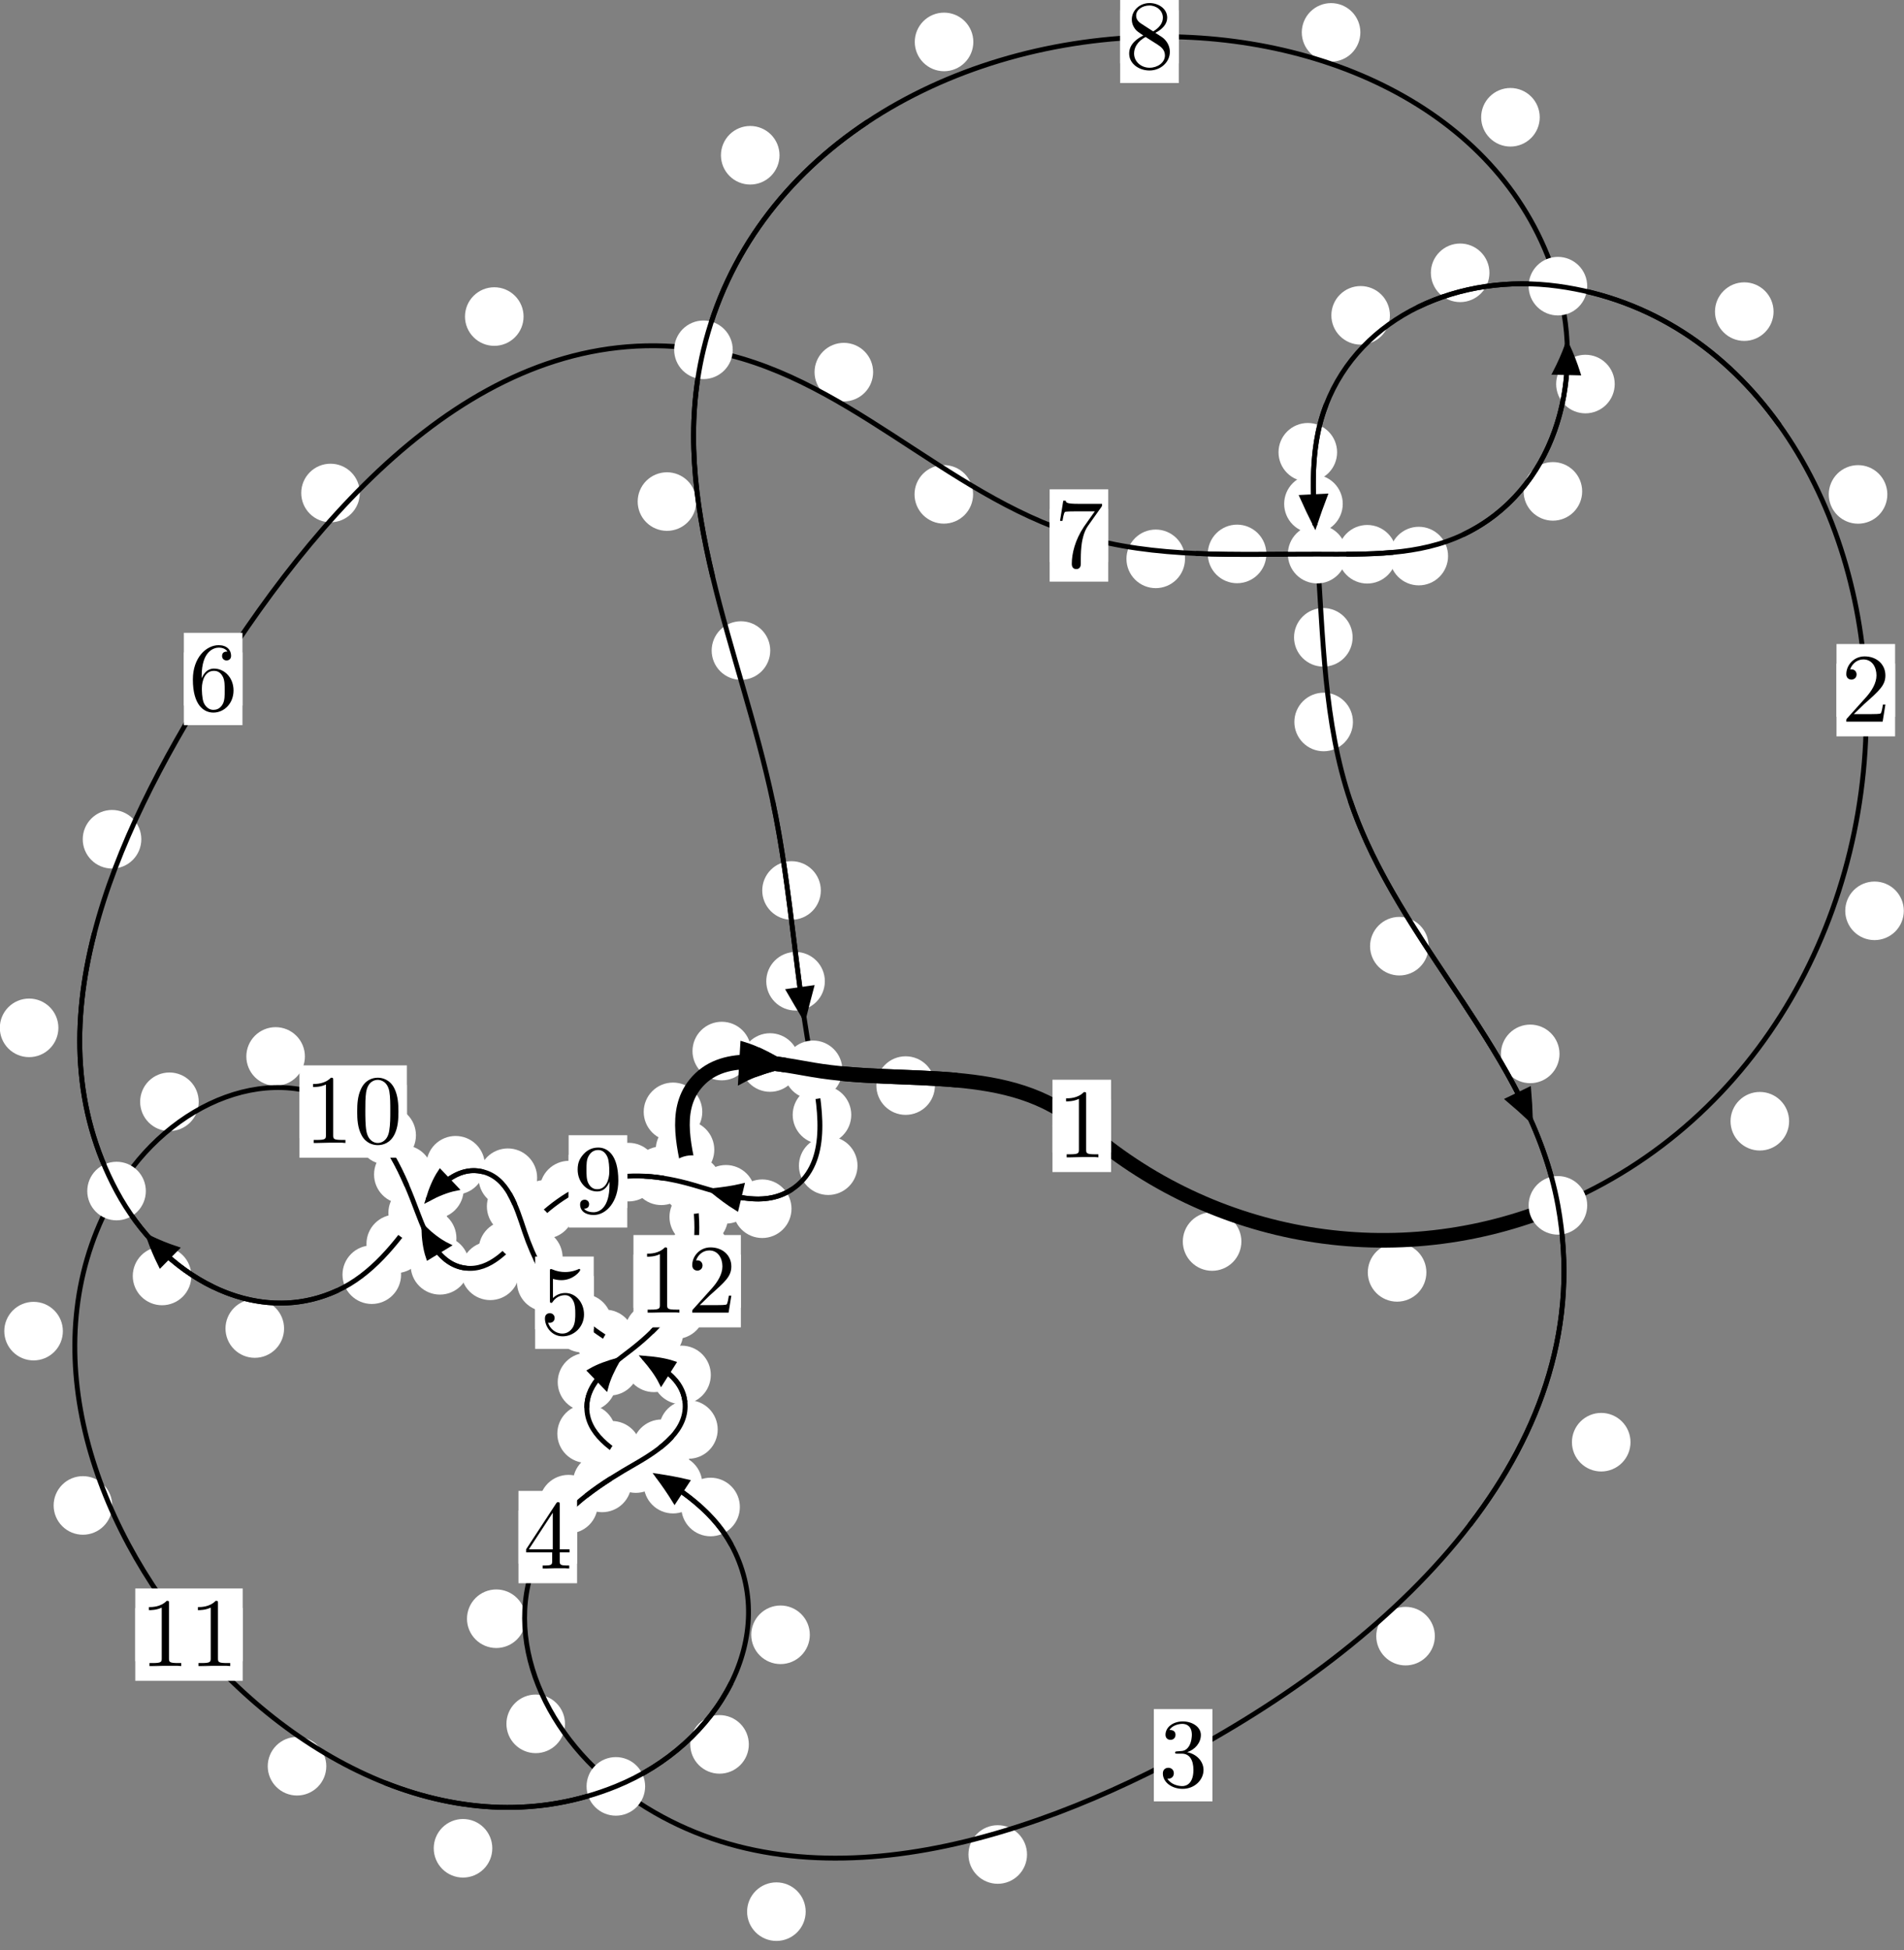 <?xml version="1.0"?>
<!-- Created by MetaPost 1.999 on 2021.07.06:0009 -->
<svg version="1.1" xmlns="http://www.w3.org/2000/svg" xmlns:xlink="http://www.w3.org/1999/xlink" width="194.321" height="199.009" viewBox="0 0 194.321 199.009">
<rect x="0" y="0" width="194.321" height="199.009" fill="#808080" stroke="none"/>
<!-- Original BoundingBox: -159.018326 -75.060059 35.302185 123.948517 -->
  <defs>
    <g transform="scale(0.01,0.01)" id="GLYPHcmr10_48">
      <path style="fill-rule: evenodd;" d="M460 -320C460 -400,455 -480,420 -554C374 -650,292 -666,250 -666C190 -666,117 -640,76 -547C44 -478,39 -400,39 -320C39 -245,43 -155,84 -79C127 2,200 22,249 22C303 22,379 1,423 -94C455 -163,460 -241,460 -320M249 -0C210 -0,151 -25,133 -121C122 -181,122 -273,122 -332C122 -396,122 -462,130 -516C149 -635,224 -644,249 -644C282 -644,348 -626,367 -527C377 -471,377 -395,377 -332C377 -257,377 -189,366 -125C351 -30,294 -0,249 -0"></path>
    </g>
    <g transform="scale(0.01,0.01)" id="GLYPHcmr10_49">
      <path style="fill-rule: evenodd;" d="M294 -640C294 -664,294 -666,271 -666C209 -602,121 -602,89 -602L89 -571C109 -571,168 -571,220 -597L220 -79C220 -43,217 -31,127 -31L95 -31L95 -0L257 -0L130 -3L217 -3L257 -3L297 -3L384 -3L419 -0L419 -31L387 -31C297 -31,294 -42,294 -79"></path>
    </g>
    <g transform="scale(0.01,0.01)" id="GLYPHcmr10_50">
      <path style="fill-rule: evenodd;" d="M127 -77L233 -180C389 -318,449 -372,449 -472C449 -586,359 -666,237 -666C124 -666,50 -574,50 -485C50 -429,100 -429,103 -429C120 -429,155 -441,155 -482C155 -508,137 -534,102 -534C94 -534,92 -534,89 -533C112 -598,166 -635,224 -635C315 -635,358 -554,358 -472C358 -392,308 -313,253 -251L61 -37C50 -26,50 -24,50 -0L421 -0L449 -174L424 -174C419 -144,412 -100,402 -85C395 -77,329 -77,307 -77"></path>
    </g>
    <g transform="scale(0.01,0.01)" id="GLYPHcmr10_51">
      <path style="fill-rule: evenodd;" d="M290 -352C372 -379,430 -449,430 -528C430 -610,342 -666,246 -666C145 -666,69 -606,69 -530C69 -497,91 -478,120 -478C151 -478,171 -500,171 -529C171 -579,124 -579,109 -579C140 -628,206 -641,242 -641C283 -641,338 -619,338 -529C338 -517,336 -459,310 -415C280 -367,246 -364,221 -363C213 -362,189 -360,182 -360C174 -359,167 -358,167 -348C167 -337,174 -337,191 -337L235 -337C317 -337,354 -269,354 -171C354 -35,285 -6,241 -6C198 -6,123 -23,88 -82C123 -77,154 -99,154 -137C154 -173,127 -193,98 -193C74 -193,42 -179,42 -135C42 -44,135 22,244 22C366 22,457 -69,457 -171C457 -253,394 -331,290 -352"></path>
    </g>
    <g transform="scale(0.01,0.01)" id="GLYPHcmr10_52">
      <path style="fill-rule: evenodd;" d="M294 -165L294 -78C294 -42,292 -31,218 -31L197 -31L197 -0L332 -0L238 -3L290 -3L332 -3L374 -3L427 -3L468 -0L468 -31L447 -31C373 -31,371 -42,371 -78L371 -165L471 -165L471 -196L371 -196L371 -651C371 -671,371 -677,355 -677C346 -677,343 -677,335 -665L28 -196L28 -165M300 -196L56 -196L300 -569"></path>
    </g>
    <g transform="scale(0.01,0.01)" id="GLYPHcmr10_53">
      <path style="fill-rule: evenodd;" d="M449 -201C449 -320,367 -420,259 -420C211 -420,168 -404,132 -369L132 -564C152 -558,185 -551,217 -551C340 -551,410 -642,410 -655C410 -661,407 -666,400 -666C399 -666,397 -666,392 -663C372 -654,323 -634,256 -634C216 -634,170 -641,123 -662C115 -665,113 -665,111 -665C101 -665,101 -657,101 -641L101 -345C101 -327,101 -319,115 -319C122 -319,124 -322,128 -328C139 -344,176 -398,257 -398C309 -398,334 -352,342 -334C358 -297,360 -258,360 -208C360 -173,360 -113,336 -71C312 -32,275 -6,229 -6C156 -6,99 -59,82 -118C85 -117,88 -116,99 -116C132 -116,149 -141,149 -165C149 -189,132 -214,99 -214C85 -214,50 -207,50 -161C50 -75,119 22,231 22C347 22,449 -74,449 -201"></path>
    </g>
    <g transform="scale(0.01,0.01)" id="GLYPHcmr10_54">
      <path style="fill-rule: evenodd;" d="M132 -328L132 -352C132 -605,256 -641,307 -641C331 -641,373 -635,395 -601C380 -601,340 -601,340 -556C340 -525,364 -510,386 -510C402 -510,432 -519,432 -558C432 -618,388 -666,305 -666C177 -666,42 -537,42 -316C42 -49,158 22,251 22C362 22,457 -72,457 -204C457 -331,368 -427,257 -427C189 -427,152 -376,132 -328M251 -6C188 -6,158 -66,152 -81C134 -128,134 -208,134 -226C134 -304,166 -404,256 -404C272 -404,318 -404,349 -342C367 -305,367 -254,367 -205C367 -157,367 -107,350 -71C320 -11,274 -6,251 -6"></path>
    </g>
    <g transform="scale(0.01,0.01)" id="GLYPHcmr10_55">
      <path style="fill-rule: evenodd;" d="M476 -609C485 -621,485 -623,485 -644L242 -644C120 -644,118 -657,114 -676L89 -676L56 -470L81 -470C84 -486,93 -549,106 -561C113 -567,191 -567,204 -567L411 -567C400 -551,321 -442,299 -409C209 -274,176 -135,176 -33C176 -23,176 22,222 22C268 22,268 -23,268 -33L268 -84C268 -139,271 -194,279 -248C283 -271,297 -357,341 -419"></path>
    </g>
    <g transform="scale(0.01,0.01)" id="GLYPHcmr10_56">
      <path style="fill-rule: evenodd;" d="M163 -457C117 -487,113 -521,113 -538C113 -599,178 -641,249 -641C322 -641,386 -589,386 -517C386 -460,347 -412,287 -377M309 -362C381 -399,430 -451,430 -517C430 -609,341 -666,250 -666C150 -666,69 -592,69 -499C69 -481,71 -436,113 -389C124 -377,161 -352,186 -335C128 -306,42 -250,42 -151C42 -45,144 22,249 22C362 22,457 -61,457 -168C457 -204,446 -249,408 -291C389 -312,373 -322,309 -362M209 -320L332 -242C360 -223,407 -193,407 -132C407 -58,332 -6,250 -6C164 -6,92 -68,92 -151C92 -209,124 -273,209 -320"></path>
    </g>
    <g transform="scale(0.01,0.01)" id="GLYPHcmr10_57">
      <path style="fill-rule: evenodd;" d="M367 -318L367 -286C367 -52,263 -6,205 -6C188 -6,134 -8,107 -42C151 -42,159 -71,159 -88C159 -119,135 -134,113 -134C97 -134,67 -125,67 -86C67 -19,121 22,206 22C335 22,457 -114,457 -329C457 -598,342 -666,253 -666C198 -666,149 -648,106 -603C65 -558,42 -516,42 -441C42 -316,130 -218,242 -218C303 -218,344 -260,367 -318M243 -241C227 -241,181 -241,150 -304C132 -341,132 -391,132 -440C132 -494,132 -541,153 -578C180 -628,218 -641,253 -641C299 -641,332 -607,349 -562C361 -530,365 -467,365 -421C365 -338,331 -241,243 -241"></path>
    </g>
  </defs>
  <path d="M126.695 126.688C126.695 125.895,126.38 125.135,125.82 124.575C125.259 124.014,124.499 123.699,123.707 123.699C122.914 123.699,122.154 124.014,121.593 124.575C121.033 125.135,120.718 125.895,120.718 126.688C120.718 127.481,121.033 128.241,121.593 128.801C122.154 129.362,122.914 129.677,123.707 129.677C124.499 129.677,125.259 129.362,125.82 128.801C126.38 128.241,126.695 127.481,126.695 126.688Z" style="fill: rgb(100%,100%,100%);stroke: none;"></path>
  <path d="M113.391 114.89C113.391 114.097,113.076 113.337,112.516 112.777C111.955 112.216,111.195 111.901,110.403 111.901C109.61 111.901,108.85 112.216,108.289 112.777C107.729 113.337,107.414 114.097,107.414 114.89C107.414 115.683,107.729 116.443,108.289 117.003C108.85 117.564,109.61 117.879,110.403 117.879C111.195 117.879,111.955 117.564,112.516 117.003C113.076 116.443,113.391 115.683,113.391 114.89Z" style="fill: rgb(100%,100%,100%);stroke: none;"></path>
  <path d="M182.595 114.415C182.595 113.622,182.28 112.862,181.72 112.301C181.159 111.741,180.399 111.426,179.606 111.426C178.814 111.426,178.054 111.741,177.493 112.301C176.933 112.862,176.618 113.622,176.618 114.415C176.618 115.207,176.933 115.968,177.493 116.528C178.054 117.088,178.814 117.403,179.606 117.403C180.399 117.403,181.159 117.088,181.72 116.528C182.28 115.968,182.595 115.207,182.595 114.415Z" style="fill: rgb(100%,100%,100%);stroke: none;"></path>
  <path d="M145.575 129.839C145.575 129.046,145.26 128.286,144.699 127.725C144.139 127.165,143.379 126.85,142.586 126.85C141.793 126.85,141.033 127.165,140.473 127.725C139.912 128.286,139.597 129.046,139.597 129.839C139.597 130.631,139.912 131.392,140.473 131.952C141.033 132.512,141.793 132.827,142.586 132.827C143.379 132.827,144.139 132.512,144.699 131.952C145.26 131.392,145.575 130.631,145.575 129.839Z" style="fill: rgb(100%,100%,100%);stroke: none;"></path>
  <path d="M192.621 50.453C192.621 49.66,192.306 48.9,191.746 48.339C191.185 47.779,190.425 47.464,189.632 47.464C188.84 47.464,188.08 47.779,187.519 48.339C186.959 48.9,186.644 49.66,186.644 50.453C186.644 51.245,186.959 52.006,187.519 52.566C188.08 53.127,188.84 53.441,189.632 53.441C190.425 53.441,191.185 53.127,191.746 52.566C192.306 52.006,192.621 51.245,192.621 50.453Z" style="fill: rgb(100%,100%,100%);stroke: none;"></path>
  <path d="M194.302 92.943C194.302 92.151,193.987 91.391,193.427 90.83C192.866 90.27,192.106 89.955,191.313 89.955C190.521 89.955,189.761 90.27,189.2 90.83C188.64 91.391,188.325 92.151,188.325 92.943C188.325 93.736,188.64 94.496,189.2 95.057C189.761 95.617,190.521 95.932,191.313 95.932C192.106 95.932,192.866 95.617,193.427 95.057C193.987 94.496,194.302 93.736,194.302 92.943Z" style="fill: rgb(100%,100%,100%);stroke: none;"></path>
  <path d="M152.011 27.839C152.011 27.046,151.696 26.286,151.135 25.726C150.575 25.165,149.815 24.85,149.022 24.85C148.229 24.85,147.469 25.165,146.909 25.726C146.348 26.286,146.033 27.046,146.033 27.839C146.033 28.632,146.348 29.392,146.909 29.952C147.469 30.513,148.229 30.828,149.022 30.828C149.815 30.828,150.575 30.513,151.135 29.952C151.696 29.392,152.011 28.632,152.011 27.839Z" style="fill: rgb(100%,100%,100%);stroke: none;"></path>
  <path d="M181.008 31.799C181.008 31.006,180.693 30.246,180.132 29.686C179.572 29.125,178.812 28.81,178.019 28.81C177.226 28.81,176.466 29.125,175.906 29.686C175.345 30.246,175.03 31.006,175.03 31.799C175.03 32.592,175.345 33.352,175.906 33.912C176.466 34.473,177.226 34.788,178.019 34.788C178.812 34.788,179.572 34.473,180.132 33.912C180.693 33.352,181.008 32.592,181.008 31.799Z" style="fill: rgb(100%,100%,100%);stroke: none;"></path>
  <path d="M136.463 46.151C136.463 45.359,136.148 44.598,135.587 44.038C135.027 43.478,134.267 43.163,133.474 43.163C132.681 43.163,131.921 43.478,131.361 44.038C130.8 44.598,130.485 45.359,130.485 46.151C130.485 46.944,130.8 47.704,131.361 48.265C131.921 48.825,132.681 49.14,133.474 49.14C134.267 49.14,135.027 48.825,135.587 48.265C136.148 47.704,136.463 46.944,136.463 46.151Z" style="fill: rgb(100%,100%,100%);stroke: none;"></path>
  <path d="M141.855 32.178C141.855 31.386,141.54 30.626,140.98 30.065C140.419 29.505,139.659 29.19,138.866 29.19C138.074 29.19,137.313 29.505,136.753 30.065C136.193 30.626,135.878 31.386,135.878 32.178C135.878 32.971,136.193 33.731,136.753 34.292C137.313 34.852,138.074 35.167,138.866 35.167C139.659 35.167,140.419 34.852,140.98 34.292C141.54 33.731,141.855 32.971,141.855 32.178Z" style="fill: rgb(100%,100%,100%);stroke: none;"></path>
  <path d="M138.047 65.036C138.047 64.243,137.732 63.483,137.171 62.923C136.611 62.362,135.851 62.047,135.058 62.047C134.265 62.047,133.505 62.362,132.945 62.923C132.384 63.483,132.069 64.243,132.069 65.036C132.069 65.829,132.384 66.589,132.945 67.149C133.505 67.71,134.265 68.025,135.058 68.025C135.851 68.025,136.611 67.71,137.171 67.149C137.732 66.589,138.047 65.829,138.047 65.036Z" style="fill: rgb(100%,100%,100%);stroke: none;"></path>
  <path d="M137.04 51.417C137.04 50.624,136.725 49.864,136.164 49.304C135.604 48.743,134.844 48.428,134.051 48.428C133.258 48.428,132.498 48.743,131.938 49.304C131.377 49.864,131.062 50.624,131.062 51.417C131.062 52.21,131.377 52.97,131.938 53.53C132.498 54.091,133.258 54.406,134.051 54.406C134.844 54.406,135.604 54.091,136.164 53.53C136.725 52.97,137.04 52.21,137.04 51.417Z" style="fill: rgb(100%,100%,100%);stroke: none;"></path>
  <path d="M145.806 96.551C145.806 95.758,145.491 94.998,144.93 94.438C144.37 93.877,143.61 93.562,142.817 93.562C142.024 93.562,141.264 93.877,140.704 94.438C140.143 94.998,139.828 95.758,139.828 96.551C139.828 97.344,140.143 98.104,140.704 98.664C141.264 99.225,142.024 99.54,142.817 99.54C143.61 99.54,144.37 99.225,144.93 98.664C145.491 98.104,145.806 97.344,145.806 96.551Z" style="fill: rgb(100%,100%,100%);stroke: none;"></path>
  <path d="M138.08 73.672C138.08 72.88,137.765 72.12,137.204 71.559C136.644 70.999,135.884 70.684,135.091 70.684C134.298 70.684,133.538 70.999,132.978 71.559C132.417 72.12,132.102 72.88,132.102 73.672C132.102 74.465,132.417 75.225,132.978 75.786C133.538 76.346,134.298 76.661,135.091 76.661C135.884 76.661,136.644 76.346,137.204 75.786C137.765 75.225,138.08 74.465,138.08 73.672Z" style="fill: rgb(100%,100%,100%);stroke: none;"></path>
  <path d="M166.408 147.167C166.408 146.374,166.093 145.614,165.533 145.054C164.972 144.493,164.212 144.178,163.42 144.178C162.627 144.178,161.867 144.493,161.306 145.054C160.746 145.614,160.431 146.374,160.431 147.167C160.431 147.96,160.746 148.72,161.306 149.28C161.867 149.841,162.627 150.156,163.42 150.156C164.212 150.156,164.972 149.841,165.533 149.28C166.093 148.72,166.408 147.96,166.408 147.167Z" style="fill: rgb(100%,100%,100%);stroke: none;"></path>
  <path d="M159.162 107.542C159.162 106.75,158.847 105.99,158.286 105.429C157.726 104.869,156.966 104.554,156.173 104.554C155.38 104.554,154.62 104.869,154.06 105.429C153.499 105.99,153.184 106.75,153.184 107.542C153.184 108.335,153.499 109.095,154.06 109.656C154.62 110.216,155.38 110.531,156.173 110.531C156.966 110.531,157.726 110.216,158.286 109.656C158.847 109.095,159.162 108.335,159.162 107.542Z" style="fill: rgb(100%,100%,100%);stroke: none;"></path>
  <path d="M104.817 189.24C104.817 188.447,104.502 187.687,103.942 187.126C103.381 186.566,102.621 186.251,101.828 186.251C101.036 186.251,100.275 186.566,99.715 187.126C99.154 187.687,98.839 188.447,98.839 189.24C98.839 190.032,99.154 190.793,99.715 191.353C100.275 191.914,101.036 192.229,101.828 192.229C102.621 192.229,103.381 191.914,103.942 191.353C104.502 190.793,104.817 190.032,104.817 189.24Z" style="fill: rgb(100%,100%,100%);stroke: none;"></path>
  <path d="M146.439 166.957C146.439 166.165,146.124 165.404,145.563 164.844C145.003 164.284,144.243 163.969,143.45 163.969C142.657 163.969,141.897 164.284,141.337 164.844C140.776 165.404,140.461 166.165,140.461 166.957C140.461 167.75,140.776 168.51,141.337 169.071C141.897 169.631,142.657 169.946,143.45 169.946C144.243 169.946,145.003 169.631,145.563 169.071C146.124 168.51,146.439 167.75,146.439 166.957Z" style="fill: rgb(100%,100%,100%);stroke: none;"></path>
  <path d="M57.663 175.908C57.663 175.115,57.348 174.355,56.788 173.795C56.227 173.234,55.467 172.919,54.674 172.919C53.882 172.919,53.122 173.234,52.561 173.795C52.001 174.355,51.686 175.115,51.686 175.908C51.686 176.701,52.001 177.461,52.561 178.021C53.122 178.582,53.882 178.897,54.674 178.897C55.467 178.897,56.227 178.582,56.788 178.021C57.348 177.461,57.663 176.701,57.663 175.908Z" style="fill: rgb(100%,100%,100%);stroke: none;"></path>
  <path d="M82.227 195.071C82.227 194.279,81.912 193.518,81.351 192.958C80.791 192.398,80.031 192.083,79.238 192.083C78.445 192.083,77.685 192.398,77.125 192.958C76.564 193.518,76.249 194.279,76.249 195.071C76.249 195.864,76.564 196.624,77.125 197.185C77.685 197.745,78.445 198.06,79.238 198.06C80.031 198.06,80.791 197.745,81.351 197.185C81.912 196.624,82.227 195.864,82.227 195.071Z" style="fill: rgb(100%,100%,100%);stroke: none;"></path>
  <path d="M61.01 153.491C61.01 152.698,60.695 151.938,60.135 151.377C59.574 150.817,58.814 150.502,58.021 150.502C57.229 150.502,56.469 150.817,55.908 151.377C55.348 151.938,55.033 152.698,55.033 153.491C55.033 154.283,55.348 155.043,55.908 155.604C56.469 156.164,57.229 156.479,58.021 156.479C58.814 156.479,59.574 156.164,60.135 155.604C60.695 155.043,61.01 154.283,61.01 153.491Z" style="fill: rgb(100%,100%,100%);stroke: none;"></path>
  <path d="M53.638 165.181C53.638 164.388,53.323 163.628,52.763 163.067C52.202 162.507,51.442 162.192,50.65 162.192C49.857 162.192,49.097 162.507,48.536 163.067C47.976 163.628,47.661 164.388,47.661 165.181C47.661 165.973,47.976 166.733,48.536 167.294C49.097 167.854,49.857 168.169,50.65 168.169C51.442 168.169,52.202 167.854,52.763 167.294C53.323 166.733,53.638 165.973,53.638 165.181Z" style="fill: rgb(100%,100%,100%);stroke: none;"></path>
  <path d="M70.515 147.837C70.515 147.044,70.2 146.284,69.64 145.724C69.079 145.163,68.319 144.848,67.526 144.848C66.734 144.848,65.973 145.163,65.413 145.724C64.852 146.284,64.537 147.044,64.537 147.837C64.537 148.63,64.852 149.39,65.413 149.95C65.973 150.511,66.734 150.826,67.526 150.826C68.319 150.826,69.079 150.511,69.64 149.95C70.2 149.39,70.515 148.63,70.515 147.837Z" style="fill: rgb(100%,100%,100%);stroke: none;"></path>
  <path d="M64.446 151.32C64.446 150.527,64.131 149.767,63.571 149.207C63.01 148.646,62.25 148.331,61.457 148.331C60.665 148.331,59.904 148.646,59.344 149.207C58.783 149.767,58.468 150.527,58.468 151.32C58.468 152.113,58.783 152.873,59.344 153.433C59.904 153.994,60.665 154.309,61.457 154.309C62.25 154.309,63.01 153.994,63.571 153.433C64.131 152.873,64.446 152.113,64.446 151.32Z" style="fill: rgb(100%,100%,100%);stroke: none;"></path>
  <path d="M72.544 140.302C72.544 139.509,72.229 138.749,71.669 138.189C71.108 137.628,70.348 137.313,69.556 137.313C68.763 137.313,68.003 137.628,67.442 138.189C66.882 138.749,66.567 139.509,66.567 140.302C66.567 141.095,66.882 141.855,67.442 142.415C68.003 142.976,68.763 143.291,69.556 143.291C70.348 143.291,71.108 142.976,71.669 142.415C72.229 141.855,72.544 141.095,72.544 140.302Z" style="fill: rgb(100%,100%,100%);stroke: none;"></path>
  <path d="M73.248 145.871C73.248 145.078,72.933 144.318,72.373 143.757C71.812 143.197,71.052 142.882,70.259 142.882C69.467 142.882,68.707 143.197,68.146 143.757C67.586 144.318,67.271 145.078,67.271 145.871C67.271 146.663,67.586 147.424,68.146 147.984C68.707 148.545,69.467 148.859,70.259 148.859C71.052 148.859,71.812 148.545,72.373 147.984C72.933 147.424,73.248 146.663,73.248 145.871Z" style="fill: rgb(100%,100%,100%);stroke: none;"></path>
  <path d="M64.751 136.631C64.751 135.838,64.436 135.078,63.876 134.518C63.315 133.957,62.555 133.642,61.762 133.642C60.97 133.642,60.21 133.957,59.649 134.518C59.089 135.078,58.774 135.838,58.774 136.631C58.774 137.424,59.089 138.184,59.649 138.744C60.21 139.305,60.97 139.62,61.762 139.62C62.555 139.62,63.315 139.305,63.876 138.744C64.436 138.184,64.751 137.424,64.751 136.631Z" style="fill: rgb(100%,100%,100%);stroke: none;"></path>
  <path d="M69.725 139.069C69.725 138.276,69.41 137.516,68.849 136.955C68.289 136.395,67.529 136.08,66.736 136.08C65.943 136.08,65.183 136.395,64.623 136.955C64.062 137.516,63.747 138.276,63.747 139.069C63.747 139.861,64.062 140.621,64.623 141.182C65.183 141.742,65.943 142.057,66.736 142.057C67.529 142.057,68.289 141.742,68.849 141.182C69.41 140.621,69.725 139.861,69.725 139.069Z" style="fill: rgb(100%,100%,100%);stroke: none;"></path>
  <path d="M58.74 130.835C58.74 130.043,58.425 129.283,57.865 128.722C57.304 128.162,56.544 127.847,55.751 127.847C54.959 127.847,54.199 128.162,53.638 128.722C53.078 129.283,52.763 130.043,52.763 130.835C52.763 131.628,53.078 132.388,53.638 132.949C54.199 133.509,54.959 133.824,55.751 133.824C56.544 133.824,57.304 133.509,57.865 132.949C58.425 132.388,58.74 131.628,58.74 130.835Z" style="fill: rgb(100%,100%,100%);stroke: none;"></path>
  <path d="M62.442 135.021C62.442 134.228,62.127 133.468,61.566 132.907C61.006 132.347,60.246 132.032,59.453 132.032C58.66 132.032,57.9 132.347,57.34 132.907C56.779 133.468,56.464 134.228,56.464 135.021C56.464 135.813,56.779 136.574,57.34 137.134C57.9 137.695,58.66 138.01,59.453 138.01C60.246 138.01,61.006 137.695,61.566 137.134C62.127 136.574,62.442 135.813,62.442 135.021Z" style="fill: rgb(100%,100%,100%);stroke: none;"></path>
  <path d="M55.668 123.105C55.668 122.313,55.353 121.552,54.793 120.992C54.232 120.431,53.472 120.117,52.679 120.117C51.887 120.117,51.127 120.431,50.566 120.992C50.006 121.552,49.691 122.313,49.691 123.105C49.691 123.898,50.006 124.658,50.566 125.219C51.127 125.779,51.887 126.094,52.679 126.094C53.472 126.094,54.232 125.779,54.793 125.219C55.353 124.658,55.668 123.898,55.668 123.105Z" style="fill: rgb(100%,100%,100%);stroke: none;"></path>
  <path d="M57.421 128.334C57.421 127.542,57.106 126.781,56.545 126.221C55.985 125.661,55.225 125.346,54.432 125.346C53.639 125.346,52.879 125.661,52.319 126.221C51.758 126.781,51.443 127.542,51.443 128.334C51.443 129.127,51.758 129.887,52.319 130.448C52.879 131.008,53.639 131.323,54.432 131.323C55.225 131.323,55.985 131.008,56.545 130.448C57.106 129.887,57.421 129.127,57.421 128.334Z" style="fill: rgb(100%,100%,100%);stroke: none;"></path>
  <path d="M49.487 118.908C49.487 118.115,49.172 117.355,48.611 116.794C48.051 116.234,47.291 115.919,46.498 115.919C45.705 115.919,44.945 116.234,44.385 116.794C43.824 117.355,43.509 118.115,43.509 118.908C43.509 119.7,43.824 120.46,44.385 121.021C44.945 121.581,45.705 121.896,46.498 121.896C47.291 121.896,48.051 121.581,48.611 121.021C49.172 120.46,49.487 119.7,49.487 118.908Z" style="fill: rgb(100%,100%,100%);stroke: none;"></path>
  <path d="M54.819 120.179C54.819 119.386,54.504 118.626,53.944 118.066C53.384 117.505,52.623 117.19,51.831 117.19C51.038 117.19,50.278 117.505,49.717 118.066C49.157 118.626,48.842 119.386,48.842 120.179C48.842 120.972,49.157 121.732,49.717 122.292C50.278 122.853,51.038 123.168,51.831 123.168C52.623 123.168,53.384 122.853,53.944 122.292C54.504 121.732,54.819 120.972,54.819 120.179Z" style="fill: rgb(100%,100%,100%);stroke: none;"></path>
  <path d="M43.38 126.928C43.38 126.135,43.065 125.375,42.504 124.814C41.944 124.254,41.184 123.939,40.391 123.939C39.598 123.939,38.838 124.254,38.278 124.814C37.717 125.375,37.402 126.135,37.402 126.928C37.402 127.72,37.717 128.48,38.278 129.041C38.838 129.601,39.598 129.916,40.391 129.916C41.184 129.916,41.944 129.601,42.504 129.041C43.065 128.48,43.38 127.72,43.38 126.928Z" style="fill: rgb(100%,100%,100%);stroke: none;"></path>
  <path d="M47.321 121.362C47.321 120.569,47.007 119.809,46.446 119.249C45.886 118.688,45.125 118.373,44.333 118.373C43.54 118.373,42.78 118.688,42.219 119.249C41.659 119.809,41.344 120.569,41.344 121.362C41.344 122.155,41.659 122.915,42.219 123.475C42.78 124.036,43.54 124.351,44.333 124.351C45.125 124.351,45.886 124.036,46.446 123.475C47.007 122.915,47.321 122.155,47.321 121.362Z" style="fill: rgb(100%,100%,100%);stroke: none;"></path>
  <path d="M28.992 135.568C28.992 134.776,28.677 134.015,28.116 133.455C27.556 132.894,26.796 132.58,26.003 132.58C25.21 132.58,24.45 132.894,23.89 133.455C23.329 134.015,23.014 134.776,23.014 135.568C23.014 136.361,23.329 137.121,23.89 137.682C24.45 138.242,25.21 138.557,26.003 138.557C26.796 138.557,27.556 138.242,28.116 137.682C28.677 137.121,28.992 136.361,28.992 135.568Z" style="fill: rgb(100%,100%,100%);stroke: none;"></path>
  <path d="M40.933 130.074C40.933 129.281,40.618 128.521,40.057 127.96C39.497 127.4,38.737 127.085,37.944 127.085C37.151 127.085,36.391 127.4,35.831 127.96C35.27 128.521,34.955 129.281,34.955 130.074C34.955 130.866,35.27 131.627,35.831 132.187C36.391 132.747,37.151 133.062,37.944 133.062C38.737 133.062,39.497 132.747,40.057 132.187C40.618 131.627,40.933 130.866,40.933 130.074Z" style="fill: rgb(100%,100%,100%);stroke: none;"></path>
  <path d="M5.959 104.886C5.959 104.093,5.644 103.333,5.084 102.772C4.523 102.212,3.763 101.897,2.97 101.897C2.178 101.897,1.418 102.212,0.857 102.772C0.297 103.333,-0.018 104.093,-0.018 104.886C-0.018 105.678,0.297 106.439,0.857 106.999C1.418 107.56,2.178 107.874,2.97 107.874C3.763 107.874,4.523 107.56,5.084 106.999C5.644 106.439,5.959 105.678,5.959 104.886Z" style="fill: rgb(100%,100%,100%);stroke: none;"></path>
  <path d="M19.528 130.204C19.528 129.411,19.213 128.651,18.653 128.09C18.092 127.53,17.332 127.215,16.54 127.215C15.747 127.215,14.987 127.53,14.426 128.09C13.866 128.651,13.551 129.411,13.551 130.204C13.551 130.996,13.866 131.756,14.426 132.317C14.987 132.877,15.747 133.192,16.54 133.192C17.332 133.192,18.092 132.877,18.653 132.317C19.213 131.756,19.528 130.996,19.528 130.204Z" style="fill: rgb(100%,100%,100%);stroke: none;"></path>
  <path d="M36.722 50.307C36.722 49.514,36.407 48.754,35.846 48.194C35.286 47.633,34.525 47.318,33.733 47.318C32.94 47.318,32.18 47.633,31.619 48.194C31.059 48.754,30.744 49.514,30.744 50.307C30.744 51.1,31.059 51.86,31.619 52.42C32.18 52.981,32.94 53.296,33.733 53.296C34.525 53.296,35.286 52.981,35.846 52.42C36.407 51.86,36.722 51.1,36.722 50.307Z" style="fill: rgb(100%,100%,100%);stroke: none;"></path>
  <path d="M14.423 85.64C14.423 84.847,14.108 84.087,13.547 83.527C12.987 82.966,12.227 82.651,11.434 82.651C10.641 82.651,9.881 82.966,9.321 83.527C8.76 84.087,8.445 84.847,8.445 85.64C8.445 86.433,8.76 87.193,9.321 87.753C9.881 88.314,10.641 88.629,11.434 88.629C12.227 88.629,12.987 88.314,13.547 87.753C14.108 87.193,14.423 86.433,14.423 85.64Z" style="fill: rgb(100%,100%,100%);stroke: none;"></path>
  <path d="M89.11 37.973C89.11 37.181,88.795 36.42,88.235 35.86C87.674 35.3,86.914 34.985,86.121 34.985C85.329 34.985,84.568 35.3,84.008 35.86C83.447 36.42,83.133 37.181,83.133 37.973C83.133 38.766,83.447 39.526,84.008 40.087C84.568 40.647,85.329 40.962,86.121 40.962C86.914 40.962,87.674 40.647,88.235 40.087C88.795 39.526,89.11 38.766,89.11 37.973Z" style="fill: rgb(100%,100%,100%);stroke: none;"></path>
  <path d="M53.435 32.302C53.435 31.509,53.12 30.749,52.559 30.189C51.999 29.628,51.239 29.313,50.446 29.313C49.653 29.313,48.893 29.628,48.333 30.189C47.772 30.749,47.457 31.509,47.457 32.302C47.457 33.095,47.772 33.855,48.333 34.415C48.893 34.976,49.653 35.291,50.446 35.291C51.239 35.291,51.999 34.976,52.559 34.415C53.12 33.855,53.435 33.095,53.435 32.302Z" style="fill: rgb(100%,100%,100%);stroke: none;"></path>
  <path d="M120.942 57.027C120.942 56.234,120.627 55.474,120.067 54.914C119.506 54.353,118.746 54.038,117.954 54.038C117.161 54.038,116.401 54.353,115.84 54.914C115.28 55.474,114.965 56.234,114.965 57.027C114.965 57.82,115.28 58.58,115.84 59.14C116.401 59.701,117.161 60.016,117.954 60.016C118.746 60.016,119.506 59.701,120.067 59.14C120.627 58.58,120.942 57.82,120.942 57.027Z" style="fill: rgb(100%,100%,100%);stroke: none;"></path>
  <path d="M99.313 50.447C99.313 49.654,98.998 48.894,98.438 48.333C97.877 47.773,97.117 47.458,96.325 47.458C95.532 47.458,94.772 47.773,94.211 48.333C93.651 48.894,93.336 49.654,93.336 50.447C93.336 51.239,93.651 51.999,94.211 52.56C94.772 53.12,95.532 53.435,96.325 53.435C97.117 53.435,97.877 53.12,98.438 52.56C98.998 51.999,99.313 51.239,99.313 50.447Z" style="fill: rgb(100%,100%,100%);stroke: none;"></path>
  <path d="M142.527 56.558C142.527 55.766,142.212 55.006,141.651 54.445C141.091 53.885,140.331 53.57,139.538 53.57C138.745 53.57,137.985 53.885,137.425 54.445C136.864 55.006,136.549 55.766,136.549 56.558C136.549 57.351,136.864 58.111,137.425 58.672C137.985 59.232,138.745 59.547,139.538 59.547C140.331 59.547,141.091 59.232,141.651 58.672C142.212 58.111,142.527 57.351,142.527 56.558Z" style="fill: rgb(100%,100%,100%);stroke: none;"></path>
  <path d="M129.244 56.525C129.244 55.732,128.929 54.972,128.369 54.412C127.808 53.851,127.048 53.536,126.255 53.536C125.463 53.536,124.703 53.851,124.142 54.412C123.582 54.972,123.267 55.732,123.267 56.525C123.267 57.318,123.582 58.078,124.142 58.638C124.703 59.199,125.463 59.514,126.255 59.514C127.048 59.514,127.808 59.199,128.369 58.638C128.929 58.078,129.244 57.318,129.244 56.525Z" style="fill: rgb(100%,100%,100%);stroke: none;"></path>
  <path d="M161.475 50.141C161.475 49.349,161.16 48.588,160.6 48.028C160.039 47.467,159.279 47.152,158.486 47.152C157.694 47.152,156.934 47.467,156.373 48.028C155.813 48.588,155.498 49.349,155.498 50.141C155.498 50.934,155.813 51.694,156.373 52.255C156.934 52.815,157.694 53.13,158.486 53.13C159.279 53.13,160.039 52.815,160.6 52.255C161.16 51.694,161.475 50.934,161.475 50.141Z" style="fill: rgb(100%,100%,100%);stroke: none;"></path>
  <path d="M147.789 56.744C147.789 55.951,147.474 55.191,146.913 54.63C146.353 54.07,145.593 53.755,144.8 53.755C144.007 53.755,143.247 54.07,142.687 54.63C142.126 55.191,141.811 55.951,141.811 56.744C141.811 57.536,142.126 58.297,142.687 58.857C143.247 59.417,144.007 59.732,144.8 59.732C145.593 59.732,146.353 59.417,146.913 58.857C147.474 58.297,147.789 57.536,147.789 56.744Z" style="fill: rgb(100%,100%,100%);stroke: none;"></path>
  <path d="M157.144 11.968C157.144 11.175,156.829 10.415,156.268 9.854C155.708 9.294,154.948 8.979,154.155 8.979C153.362 8.979,152.602 9.294,152.042 9.854C151.481 10.415,151.166 11.175,151.166 11.968C151.166 12.76,151.481 13.521,152.042 14.081C152.602 14.641,153.362 14.956,154.155 14.956C154.948 14.956,155.708 14.641,156.268 14.081C156.829 13.521,157.144 12.76,157.144 11.968Z" style="fill: rgb(100%,100%,100%);stroke: none;"></path>
  <path d="M164.797 39.191C164.797 38.398,164.482 37.638,163.922 37.077C163.361 36.517,162.601 36.202,161.808 36.202C161.016 36.202,160.255 36.517,159.695 37.077C159.135 37.638,158.82 38.398,158.82 39.191C158.82 39.983,159.135 40.743,159.695 41.304C160.255 41.864,161.016 42.179,161.808 42.179C162.601 42.179,163.361 41.864,163.922 41.304C164.482 40.743,164.797 39.983,164.797 39.191Z" style="fill: rgb(100%,100%,100%);stroke: none;"></path>
  <path d="M99.338 4.278C99.338 3.485,99.023 2.725,98.463 2.164C97.902 1.604,97.142 1.289,96.349 1.289C95.557 1.289,94.797 1.604,94.236 2.164C93.676 2.725,93.361 3.485,93.361 4.278C93.361 5.07,93.676 5.831,94.236 6.391C94.797 6.952,95.557 7.267,96.349 7.267C97.142 7.267,97.902 6.952,98.463 6.391C99.023 5.831,99.338 5.07,99.338 4.278Z" style="fill: rgb(100%,100%,100%);stroke: none;"></path>
  <path d="M138.838 3.305C138.838 2.513,138.523 1.753,137.963 1.192C137.402 0.632,136.642 0.317,135.849 0.317C135.057 0.317,134.296 0.632,133.736 1.192C133.175 1.753,132.86 2.513,132.86 3.305C132.86 4.098,133.175 4.858,133.736 5.419C134.296 5.979,135.057 6.294,135.849 6.294C136.642 6.294,137.402 5.979,137.963 5.419C138.523 4.858,138.838 4.098,138.838 3.305Z" style="fill: rgb(100%,100%,100%);stroke: none;"></path>
  <path d="M71.058 51.182C71.058 50.389,70.744 49.629,70.183 49.068C69.623 48.508,68.862 48.193,68.07 48.193C67.277 48.193,66.517 48.508,65.956 49.068C65.396 49.629,65.081 50.389,65.081 51.182C65.081 51.974,65.396 52.735,65.956 53.295C66.517 53.856,67.277 54.17,68.07 54.17C68.862 54.17,69.623 53.856,70.183 53.295C70.744 52.735,71.058 51.974,71.058 51.182Z" style="fill: rgb(100%,100%,100%);stroke: none;"></path>
  <path d="M79.557 15.844C79.557 15.051,79.242 14.291,78.681 13.73C78.121 13.17,77.36 12.855,76.568 12.855C75.775 12.855,75.015 13.17,74.454 13.73C73.894 14.291,73.579 15.051,73.579 15.844C73.579 16.636,73.894 17.396,74.454 17.957C75.015 18.517,75.775 18.832,76.568 18.832C77.36 18.832,78.121 18.517,78.681 17.957C79.242 17.396,79.557 16.636,79.557 15.844Z" style="fill: rgb(100%,100%,100%);stroke: none;"></path>
  <path d="M83.773 90.868C83.773 90.076,83.458 89.316,82.897 88.755C82.337 88.195,81.577 87.88,80.784 87.88C79.991 87.88,79.231 88.195,78.671 88.755C78.11 89.316,77.795 90.076,77.795 90.868C77.795 91.661,78.11 92.421,78.671 92.982C79.231 93.542,79.991 93.857,80.784 93.857C81.577 93.857,82.337 93.542,82.897 92.982C83.458 92.421,83.773 91.661,83.773 90.868Z" style="fill: rgb(100%,100%,100%);stroke: none;"></path>
  <path d="M78.61 66.384C78.61 65.592,78.295 64.831,77.734 64.271C77.174 63.711,76.414 63.396,75.621 63.396C74.828 63.396,74.068 63.711,73.508 64.271C72.947 64.831,72.632 65.592,72.632 66.384C72.632 67.177,72.947 67.937,73.508 68.498C74.068 69.058,74.828 69.373,75.621 69.373C76.414 69.373,77.174 69.058,77.734 68.498C78.295 67.937,78.61 67.177,78.61 66.384Z" style="fill: rgb(100%,100%,100%);stroke: none;"></path>
  <path d="M86.879 113.763C86.879 112.97,86.564 112.21,86.004 111.65C85.443 111.089,84.683 110.774,83.89 110.774C83.098 110.774,82.337 111.089,81.777 111.65C81.216 112.21,80.902 112.97,80.902 113.763C80.902 114.556,81.216 115.316,81.777 115.876C82.337 116.437,83.098 116.752,83.89 116.752C84.683 116.752,85.443 116.437,86.004 115.876C86.564 115.316,86.879 114.556,86.879 113.763Z" style="fill: rgb(100%,100%,100%);stroke: none;"></path>
  <path d="M84.182 100.131C84.182 99.338,83.867 98.578,83.307 98.018C82.746 97.457,81.986 97.142,81.193 97.142C80.401 97.142,79.641 97.457,79.08 98.018C78.52 98.578,78.205 99.338,78.205 100.131C78.205 100.924,78.52 101.684,79.08 102.244C79.641 102.805,80.401 103.12,81.193 103.12C81.986 103.12,82.746 102.805,83.307 102.244C83.867 101.684,84.182 100.924,84.182 100.131Z" style="fill: rgb(100%,100%,100%);stroke: none;"></path>
  <path d="M80.78 123.342C80.78 122.55,80.465 121.79,79.904 121.229C79.344 120.669,78.584 120.354,77.791 120.354C76.998 120.354,76.238 120.669,75.678 121.229C75.117 121.79,74.802 122.55,74.802 123.342C74.802 124.135,75.117 124.895,75.678 125.456C76.238 126.016,76.998 126.331,77.791 126.331C78.584 126.331,79.344 126.016,79.904 125.456C80.465 124.895,80.78 124.135,80.78 123.342Z" style="fill: rgb(100%,100%,100%);stroke: none;"></path>
  <path d="M87.516 118.951C87.516 118.159,87.201 117.399,86.64 116.838C86.08 116.278,85.32 115.963,84.527 115.963C83.734 115.963,82.974 116.278,82.414 116.838C81.853 117.399,81.538 118.159,81.538 118.951C81.538 119.744,81.853 120.504,82.414 121.065C82.974 121.625,83.734 121.94,84.527 121.94C85.32 121.94,86.08 121.625,86.64 121.065C87.201 120.504,87.516 119.744,87.516 118.951Z" style="fill: rgb(100%,100%,100%);stroke: none;"></path>
  <path d="M70.482 119.982C70.482 119.189,70.167 118.429,69.607 117.869C69.047 117.308,68.286 116.993,67.494 116.993C66.701 116.993,65.941 117.308,65.38 117.869C64.82 118.429,64.505 119.189,64.505 119.982C64.505 120.775,64.82 121.535,65.38 122.095C65.941 122.656,66.701 122.971,67.494 122.971C68.286 122.971,69.047 122.656,69.607 122.095C70.167 121.535,70.482 120.775,70.482 119.982Z" style="fill: rgb(100%,100%,100%);stroke: none;"></path>
  <path d="M77.078 121.87C77.078 121.078,76.763 120.318,76.203 119.757C75.642 119.197,74.882 118.882,74.089 118.882C73.297 118.882,72.536 119.197,71.976 119.757C71.416 120.318,71.101 121.078,71.101 121.87C71.101 122.663,71.416 123.423,71.976 123.984C72.536 124.544,73.297 124.859,74.089 124.859C74.882 124.859,75.642 124.544,76.203 123.984C76.763 123.423,77.078 122.663,77.078 121.87Z" style="fill: rgb(100%,100%,100%);stroke: none;"></path>
  <path d="M61.064 121.441C61.064 120.649,60.749 119.888,60.188 119.328C59.628 118.768,58.868 118.453,58.075 118.453C57.282 118.453,56.522 118.768,55.962 119.328C55.401 119.888,55.086 120.649,55.086 121.441C55.086 122.234,55.401 122.994,55.962 123.555C56.522 124.115,57.282 124.43,58.075 124.43C58.868 124.43,59.628 124.115,60.188 123.555C60.749 122.994,61.064 122.234,61.064 121.441Z" style="fill: rgb(100%,100%,100%);stroke: none;"></path>
  <path d="M67.151 119.607C67.151 118.814,66.836 118.054,66.275 117.494C65.715 116.933,64.955 116.618,64.162 116.618C63.369 116.618,62.609 116.933,62.049 117.494C61.488 118.054,61.173 118.814,61.173 119.607C61.173 120.4,61.488 121.16,62.049 121.72C62.609 122.281,63.369 122.596,64.162 122.596C64.955 122.596,65.715 122.281,66.275 121.72C66.836 121.16,67.151 120.4,67.151 119.607Z" style="fill: rgb(100%,100%,100%);stroke: none;"></path>
  <path d="M54.831 127.544C54.831 126.751,54.517 125.991,53.956 125.43C53.396 124.87,52.635 124.555,51.843 124.555C51.05 124.555,50.29 124.87,49.729 125.43C49.169 125.991,48.854 126.751,48.854 127.544C48.854 128.336,49.169 129.096,49.729 129.657C50.29 130.217,51.05 130.532,51.843 130.532C52.635 130.532,53.396 130.217,53.956 129.657C54.517 129.096,54.831 128.336,54.831 127.544Z" style="fill: rgb(100%,100%,100%);stroke: none;"></path>
  <path d="M58.607 123.407C58.607 122.614,58.293 121.854,57.732 121.293C57.172 120.733,56.411 120.418,55.619 120.418C54.826 120.418,54.066 120.733,53.505 121.293C52.945 121.854,52.63 122.614,52.63 123.407C52.63 124.199,52.945 124.96,53.505 125.52C54.066 126.08,54.826 126.395,55.619 126.395C56.411 126.395,57.172 126.08,57.732 125.52C58.293 124.96,58.607 124.199,58.607 123.407Z" style="fill: rgb(100%,100%,100%);stroke: none;"></path>
  <path d="M47.889 129.116C47.889 128.323,47.574 127.563,47.014 127.003C46.453 126.442,45.693 126.127,44.9 126.127C44.108 126.127,43.348 126.442,42.787 127.003C42.227 127.563,41.912 128.323,41.912 129.116C41.912 129.909,42.227 130.669,42.787 131.229C43.348 131.79,44.108 132.105,44.9 132.105C45.693 132.105,46.453 131.79,47.014 131.229C47.574 130.669,47.889 129.909,47.889 129.116Z" style="fill: rgb(100%,100%,100%);stroke: none;"></path>
  <path d="M53.026 129.677C53.026 128.884,52.711 128.124,52.15 127.564C51.59 127.003,50.829 126.688,50.037 126.688C49.244 126.688,48.484 127.003,47.923 127.564C47.363 128.124,47.048 128.884,47.048 129.677C47.048 130.47,47.363 131.23,47.923 131.79C48.484 132.351,49.244 132.666,50.037 132.666C50.829 132.666,51.59 132.351,52.15 131.79C52.711 131.23,53.026 130.47,53.026 129.677Z" style="fill: rgb(100%,100%,100%);stroke: none;"></path>
  <path d="M44.154 119.848C44.154 119.056,43.839 118.296,43.278 117.735C42.718 117.175,41.958 116.86,41.165 116.86C40.372 116.86,39.612 117.175,39.052 117.735C38.491 118.296,38.176 119.056,38.176 119.848C38.176 120.641,38.491 121.401,39.052 121.962C39.612 122.522,40.372 122.837,41.165 122.837C41.958 122.837,42.718 122.522,43.278 121.962C43.839 121.401,44.154 120.641,44.154 119.848Z" style="fill: rgb(100%,100%,100%);stroke: none;"></path>
  <path d="M46.583 126.357C46.583 125.565,46.268 124.805,45.707 124.244C45.147 123.684,44.387 123.369,43.594 123.369C42.801 123.369,42.041 123.684,41.481 124.244C40.92 124.805,40.605 125.565,40.605 126.357C40.605 127.15,40.92 127.91,41.481 128.471C42.041 129.031,42.801 129.346,43.594 129.346C44.387 129.346,45.147 129.031,45.707 128.471C46.268 127.91,46.583 127.15,46.583 126.357Z" style="fill: rgb(100%,100%,100%);stroke: none;"></path>
  <path d="M31.118 107.804C31.118 107.011,30.803 106.251,30.243 105.69C29.682 105.13,28.922 104.815,28.13 104.815C27.337 104.815,26.577 105.13,26.016 105.69C25.456 106.251,25.141 107.011,25.141 107.804C25.141 108.596,25.456 109.356,26.016 109.917C26.577 110.477,27.337 110.792,28.13 110.792C28.922 110.792,29.682 110.477,30.243 109.917C30.803 109.356,31.118 108.596,31.118 107.804Z" style="fill: rgb(100%,100%,100%);stroke: none;"></path>
  <path d="M42.451 115.85C42.451 115.057,42.136 114.297,41.575 113.737C41.015 113.176,40.255 112.861,39.462 112.861C38.669 112.861,37.909 113.176,37.349 113.737C36.788 114.297,36.473 115.057,36.473 115.85C36.473 116.643,36.788 117.403,37.349 117.963C37.909 118.524,38.669 118.839,39.462 118.839C40.255 118.839,41.015 118.524,41.575 117.963C42.136 117.403,42.451 116.643,42.451 115.85Z" style="fill: rgb(100%,100%,100%);stroke: none;"></path>
  <path d="M6.416 135.833C6.416 135.04,6.101 134.28,5.54 133.719C4.98 133.159,4.22 132.844,3.427 132.844C2.634 132.844,1.874 133.159,1.314 133.719C0.753 134.28,0.438 135.04,0.438 135.833C0.438 136.625,0.753 137.386,1.314 137.946C1.874 138.507,2.634 138.822,3.427 138.822C4.22 138.822,4.98 138.507,5.54 137.946C6.101 137.386,6.416 136.625,6.416 135.833Z" style="fill: rgb(100%,100%,100%);stroke: none;"></path>
  <path d="M20.281 112.43C20.281 111.637,19.966 110.877,19.405 110.316C18.845 109.756,18.085 109.441,17.292 109.441C16.499 109.441,15.739 109.756,15.178 110.316C14.618 110.877,14.303 111.637,14.303 112.43C14.303 113.222,14.618 113.983,15.178 114.543C15.739 115.103,16.499 115.418,17.292 115.418C18.085 115.418,18.845 115.103,19.405 114.543C19.966 113.983,20.281 113.222,20.281 112.43Z" style="fill: rgb(100%,100%,100%);stroke: none;"></path>
  <path d="M33.302 180.232C33.302 179.439,32.987 178.679,32.427 178.119C31.866 177.558,31.106 177.243,30.313 177.243C29.521 177.243,28.761 177.558,28.2 178.119C27.64 178.679,27.325 179.439,27.325 180.232C27.325 181.025,27.64 181.785,28.2 182.345C28.761 182.906,29.521 183.221,30.313 183.221C31.106 183.221,31.866 182.906,32.427 182.345C32.987 181.785,33.302 181.025,33.302 180.232Z" style="fill: rgb(100%,100%,100%);stroke: none;"></path>
  <path d="M11.452 153.621C11.452 152.828,11.137 152.068,10.576 151.508C10.016 150.947,9.256 150.632,8.463 150.632C7.67 150.632,6.91 150.947,6.35 151.508C5.789 152.068,5.474 152.828,5.474 153.621C5.474 154.414,5.789 155.174,6.35 155.734C6.91 156.295,7.67 156.61,8.463 156.61C9.256 156.61,10.016 156.295,10.576 155.734C11.137 155.174,11.452 154.414,11.452 153.621Z" style="fill: rgb(100%,100%,100%);stroke: none;"></path>
  <path d="M76.425 178.003C76.425 177.211,76.11 176.451,75.55 175.89C74.99 175.33,74.229 175.015,73.437 175.015C72.644 175.015,71.884 175.33,71.323 175.89C70.763 176.451,70.448 177.211,70.448 178.003C70.448 178.796,70.763 179.556,71.323 180.117C71.884 180.677,72.644 180.992,73.437 180.992C74.229 180.992,74.99 180.677,75.55 180.117C76.11 179.556,76.425 178.796,76.425 178.003Z" style="fill: rgb(100%,100%,100%);stroke: none;"></path>
  <path d="M50.244 188.605C50.244 187.813,49.93 187.053,49.369 186.492C48.809 185.932,48.048 185.617,47.256 185.617C46.463 185.617,45.703 185.932,45.142 186.492C44.582 187.053,44.267 187.813,44.267 188.605C44.267 189.398,44.582 190.158,45.142 190.719C45.703 191.279,46.463 191.594,47.256 191.594C48.048 191.594,48.809 191.279,49.369 190.719C49.93 190.158,50.244 189.398,50.244 188.605Z" style="fill: rgb(100%,100%,100%);stroke: none;"></path>
  <path d="M75.51 153.779C75.51 152.986,75.195 152.226,74.634 151.665C74.074 151.105,73.314 150.79,72.521 150.79C71.728 150.79,70.968 151.105,70.408 151.665C69.847 152.226,69.532 152.986,69.532 153.779C69.532 154.572,69.847 155.332,70.408 155.892C70.968 156.453,71.728 156.768,72.521 156.768C73.314 156.768,74.074 156.453,74.634 155.892C75.195 155.332,75.51 154.572,75.51 153.779Z" style="fill: rgb(100%,100%,100%);stroke: none;"></path>
  <path d="M82.65 166.82C82.65 166.027,82.335 165.267,81.774 164.707C81.214 164.146,80.454 163.831,79.661 163.831C78.868 163.831,78.108 164.146,77.548 164.707C76.987 165.267,76.672 166.027,76.672 166.82C76.672 167.613,76.987 168.373,77.548 168.933C78.108 169.494,78.868 169.809,79.661 169.809C80.454 169.809,81.214 169.494,81.774 168.933C82.335 168.373,82.65 167.613,82.65 166.82Z" style="fill: rgb(100%,100%,100%);stroke: none;"></path>
  <path d="M65.433 147.993C65.433 147.2,65.118 146.44,64.557 145.88C63.997 145.319,63.237 145.004,62.444 145.004C61.651 145.004,60.891 145.319,60.331 145.88C59.77 146.44,59.455 147.2,59.455 147.993C59.455 148.786,59.77 149.546,60.331 150.106C60.891 150.667,61.651 150.982,62.444 150.982C63.237 150.982,63.997 150.667,64.557 150.106C65.118 149.546,65.433 148.786,65.433 147.993Z" style="fill: rgb(100%,100%,100%);stroke: none;"></path>
  <path d="M71.676 151.447C71.676 150.654,71.361 149.894,70.8 149.334C70.24 148.773,69.48 148.458,68.687 148.458C67.894 148.458,67.134 148.773,66.574 149.334C66.013 149.894,65.698 150.654,65.698 151.447C65.698 152.24,66.013 153,66.574 153.56C67.134 154.121,67.894 154.436,68.687 154.436C69.48 154.436,70.24 154.121,70.8 153.56C71.361 153,71.676 152.24,71.676 151.447Z" style="fill: rgb(100%,100%,100%);stroke: none;"></path>
  <path d="M62.899 141.034C62.899 140.242,62.584 139.482,62.024 138.921C61.463 138.361,60.703 138.046,59.91 138.046C59.118 138.046,58.357 138.361,57.797 138.921C57.236 139.482,56.921 140.242,56.921 141.034C56.921 141.827,57.236 142.587,57.797 143.148C58.357 143.708,59.118 144.023,59.91 144.023C60.703 144.023,61.463 143.708,62.024 143.148C62.584 142.587,62.899 141.827,62.899 141.034Z" style="fill: rgb(100%,100%,100%);stroke: none;"></path>
  <path d="M62.858 146.294C62.858 145.501,62.543 144.741,61.982 144.181C61.422 143.62,60.662 143.305,59.869 143.305C59.076 143.305,58.316 143.62,57.756 144.181C57.195 144.741,56.88 145.501,56.88 146.294C56.88 147.087,57.195 147.847,57.756 148.407C58.316 148.968,59.076 149.283,59.869 149.283C60.662 149.283,61.422 148.968,61.982 148.407C62.543 147.847,62.858 147.087,62.858 146.294Z" style="fill: rgb(100%,100%,100%);stroke: none;"></path>
  <path d="M69.739 135.955C69.739 135.162,69.424 134.402,68.864 133.842C68.303 133.281,67.543 132.966,66.75 132.966C65.958 132.966,65.197 133.281,64.637 133.842C64.077 134.402,63.762 135.162,63.762 135.955C63.762 136.748,64.077 137.508,64.637 138.068C65.197 138.629,65.958 138.944,66.75 138.944C67.543 138.944,68.303 138.629,68.864 138.068C69.424 137.508,69.739 136.748,69.739 135.955Z" style="fill: rgb(100%,100%,100%);stroke: none;"></path>
  <path d="M65.22 139.414C65.22 138.622,64.905 137.861,64.344 137.301C63.784 136.74,63.024 136.426,62.231 136.426C61.438 136.426,60.678 136.74,60.118 137.301C59.557 137.861,59.242 138.622,59.242 139.414C59.242 140.207,59.557 140.967,60.118 141.528C60.678 142.088,61.438 142.403,62.231 142.403C63.024 142.403,63.784 142.088,64.344 141.528C64.905 140.967,65.22 140.207,65.22 139.414Z" style="fill: rgb(100%,100%,100%);stroke: none;"></path>
  <path d="M74.378 127.62C74.378 126.828,74.063 126.068,73.503 125.507C72.942 124.947,72.182 124.632,71.389 124.632C70.597 124.632,69.837 124.947,69.276 125.507C68.716 126.068,68.401 126.828,68.401 127.62C68.401 128.413,68.716 129.173,69.276 129.734C69.837 130.294,70.597 130.609,71.389 130.609C72.182 130.609,72.942 130.294,73.503 129.734C74.063 129.173,74.378 128.413,74.378 127.62Z" style="fill: rgb(100%,100%,100%);stroke: none;"></path>
  <path d="M71.947 133.644C71.947 132.851,71.632 132.091,71.072 131.531C70.511 130.97,69.751 130.655,68.958 130.655C68.166 130.655,67.405 130.97,66.845 131.531C66.285 132.091,65.97 132.851,65.97 133.644C65.97 134.437,66.285 135.197,66.845 135.757C67.405 136.318,68.166 136.633,68.958 136.633C69.751 136.633,70.511 136.318,71.072 135.757C71.632 135.197,71.947 134.437,71.947 133.644Z" style="fill: rgb(100%,100%,100%);stroke: none;"></path>
  <path d="M72.9 117.323C72.9 116.531,72.585 115.771,72.025 115.21C71.464 114.65,70.704 114.335,69.912 114.335C69.119 114.335,68.359 114.65,67.798 115.21C67.238 115.771,66.923 116.531,66.923 117.323C66.923 118.116,67.238 118.876,67.798 119.437C68.359 119.997,69.119 120.312,69.912 120.312C70.704 120.312,71.464 119.997,72.025 119.437C72.585 118.876,72.9 118.116,72.9 117.323Z" style="fill: rgb(100%,100%,100%);stroke: none;"></path>
  <path d="M74.305 124.177C74.305 123.384,73.99 122.624,73.429 122.063C72.869 121.503,72.109 121.188,71.316 121.188C70.523 121.188,69.763 121.503,69.203 122.063C68.642 122.624,68.327 123.384,68.327 124.177C68.327 124.969,68.642 125.729,69.203 126.29C69.763 126.85,70.523 127.165,71.316 127.165C72.109 127.165,72.869 126.85,73.429 126.29C73.99 125.729,74.305 124.969,74.305 124.177Z" style="fill: rgb(100%,100%,100%);stroke: none;"></path>
  <path d="M76.654 107.253C76.654 106.461,76.339 105.7,75.779 105.14C75.218 104.579,74.458 104.265,73.665 104.265C72.872 104.265,72.112 104.579,71.552 105.14C70.991 105.7,70.676 106.461,70.676 107.253C70.676 108.046,70.991 108.806,71.552 109.367C72.112 109.927,72.872 110.242,73.665 110.242C74.458 110.242,75.218 109.927,75.779 109.367C76.339 108.806,76.654 108.046,76.654 107.253Z" style="fill: rgb(100%,100%,100%);stroke: none;"></path>
  <path d="M71.674 113.457C71.674 112.664,71.359 111.904,70.799 111.344C70.238 110.783,69.478 110.468,68.686 110.468C67.893 110.468,67.133 110.783,66.572 111.344C66.012 111.904,65.697 112.664,65.697 113.457C65.697 114.25,66.012 115.01,66.572 115.57C67.133 116.131,67.893 116.446,68.686 116.446C69.478 116.446,70.238 116.131,70.799 115.57C71.359 115.01,71.674 114.25,71.674 113.457Z" style="fill: rgb(100%,100%,100%);stroke: none;"></path>
  <path d="M95.418 110.777C95.418 109.984,95.103 109.224,94.543 108.663C93.982 108.103,93.222 107.788,92.429 107.788C91.637 107.788,90.877 108.103,90.316 108.663C89.756 109.224,89.441 109.984,89.441 110.777C89.441 111.569,89.756 112.329,90.316 112.89C90.877 113.45,91.637 113.765,92.429 113.765C93.222 113.765,93.982 113.45,94.543 112.89C95.103 112.329,95.418 111.569,95.418 110.777Z" style="fill: rgb(100%,100%,100%);stroke: none;"></path>
  <path d="M81.578 108.423C81.578 107.63,81.264 106.87,80.703 106.31C80.143 105.749,79.382 105.434,78.59 105.434C77.797 105.434,77.037 105.749,76.476 106.31C75.916 106.87,75.601 107.63,75.601 108.423C75.601 109.216,75.916 109.976,76.476 110.536C77.037 111.097,77.797 111.412,78.59 111.412C79.382 111.412,80.143 111.097,80.703 110.536C81.264 109.976,81.578 109.216,81.578 108.423Z" style="fill: rgb(100%,100%,100%);stroke: none;"></path>
  <path d="M110.403 114.89C123.707 126.688,142.586 129.839,159 123C179.606 114.415,191.313 92.943,190.423 70.43C189.632 50.453,178.019 31.799,159 29.202C149.022 27.839,138.866 32.178,135.331 41.34C133.474 46.151,134.051 51.417,134.43 56.546C135.058 65.036,135.091 73.672,137.82 81.753C142.817 96.551,156.173 107.542,159 123C163.42 147.167,143.45 166.957,120.751 179.11C101.828 189.24,79.238 195.071,62.854 182.289C54.674 175.908,50.65 165.181,55.904 156.848C58.021 153.491,61.457 151.32,64.893 149.348C67.526 147.837,70.259 145.871,69.895 142.986C69.556 140.302,66.736 139.069,64.265 137.857C61.762 136.631,59.453 135.021,57.606 132.932C55.751 130.835,54.432 128.334,53.543 125.681C52.679 123.105,51.831 120.179,49.24 119.561C46.498 118.908,44.333 121.362,42.628 123.769C40.391 126.928,37.944 130.074,34.421 131.695C26.003 135.568,16.54 130.204,11.895 121.538C2.97 104.886,11.434 85.64,21.755 69.286C33.733 50.307,50.446 32.302,71.794 35.696C86.121 37.973,96.325 50.447,110.117 54.643C117.954 57.027,126.255 56.525,134.43 56.546C139.538 56.558,144.8 56.744,149.413 54.518C158.486 50.141,161.808 39.191,159 29.202C154.155 11.968,135.849 3.305,117.314 3.762C96.349 4.278,76.568 15.844,71.794 35.696C68.07 51.182,75.621 66.384,78.883 81.852C80.784 90.868,81.193 100.131,82.982 109.17C83.89 113.763,84.527 118.951,80.781 121.393C77.791 123.342,74.089 121.87,70.641 120.883C67.494 119.982,64.162 119.607,61.026 120.552C58.075 121.441,55.619 123.407,53.543 125.681C51.843 127.544,50.037 129.677,47.561 129.407C44.9 129.116,43.594 126.357,42.628 123.769C41.165 119.848,39.462 115.85,36.045 113.424C28.13 107.804,17.292 112.43,11.895 121.538C3.427 135.833,8.463 153.621,19.288 166.804C30.313 180.232,47.256 188.605,62.854 182.289C73.437 178.003,79.661 166.82,74.607 157.588C72.521 153.779,68.687 151.447,64.893 149.348C62.444 147.993,59.869 146.294,59.89 143.57C59.91 141.034,62.231 139.414,64.265 137.857C66.75 135.955,68.958 133.644,70.131 130.739C71.389 127.62,71.316 124.177,70.641 120.883C69.912 117.323,68.686 113.457,70.946 110.64C73.665 107.253,78.59 108.423,82.982 109.17C92.429 110.777,103.12 108.432,110.403 114.89" style="stroke:rgb(0%,0%,0%); stroke-width: 0.498;stroke-linecap: round;stroke-linejoin: round;stroke-miterlimit: 10;fill: none;"></path>
  <path d="M110.403 114.89C123.707 126.688,142.586 129.839,159 123" style="stroke:rgb(0%,0%,0%); stroke-width: 1.494;stroke-linecap: round;stroke-linejoin: round;stroke-miterlimit: 10;fill: none;"></path>
  <path d="M70.641 120.883C69.912 117.323,68.686 113.457,70.946 110.64C73.665 107.253,78.59 108.423,82.982 109.17C92.429 110.777,103.12 108.432,110.403 114.89" style="stroke:rgb(0%,0%,0%); stroke-width: 1.494;stroke-linecap: round;stroke-linejoin: round;stroke-miterlimit: 10;fill: none;"></path>
  <path d="M161.989 123C161.989 122.207,161.674 121.447,161.113 120.887C160.553 120.326,159.793 120.011,159 120.011C158.207 120.011,157.447 120.326,156.887 120.887C156.326 121.447,156.011 122.207,156.011 123C156.011 123.793,156.326 124.553,156.887 125.113C157.447 125.674,158.207 125.989,159 125.989C159.793 125.989,160.553 125.674,161.113 125.113C161.674 124.553,161.989 123.793,161.989 123Z" style="fill: rgb(100%,100%,100%);stroke: none;"></path>
  <path d="M149.224 102.129C153.541 108.659,157.587 115.271,159 123C161.21 135.083,157.322 146.073,150.045 155.56" style="stroke:rgb(0%,0%,0%); stroke-width: 0.498;stroke-linecap: round;stroke-linejoin: round;stroke-miterlimit: 10;fill: none;"></path>
  <path d="M137.419 56.546C137.419 55.753,137.104 54.993,136.543 54.432C135.983 53.872,135.223 53.557,134.43 53.557C133.637 53.557,132.877 53.872,132.317 54.432C131.756 54.993,131.441 55.753,131.441 56.546C131.441 57.338,131.756 58.098,132.317 58.659C132.877 59.219,133.637 59.534,134.43 59.534C135.223 59.534,135.983 59.219,136.543 58.659C137.104 58.098,137.419 57.338,137.419 56.546Z" style="fill: rgb(100%,100%,100%);stroke: none;"></path>
  <path d="M122.147 56.481C126.224 56.656,130.343 56.535,134.43 56.546C136.984 56.552,139.577 56.602,142.107 56.371" style="stroke:rgb(0%,0%,0%); stroke-width: 0.498;stroke-linecap: round;stroke-linejoin: round;stroke-miterlimit: 10;fill: none;"></path>
  <path d="M65.842 182.289C65.842 181.496,65.527 180.736,64.967 180.176C64.407 179.615,63.646 179.3,62.854 179.3C62.061 179.3,61.301 179.615,60.74 180.176C60.18 180.736,59.865 181.496,59.865 182.289C59.865 183.082,60.18 183.842,60.74 184.402C61.301 184.963,62.061 185.278,62.854 185.278C63.646 185.278,64.407 184.963,64.967 184.402C65.527 183.842,65.842 183.082,65.842 182.289Z" style="fill: rgb(100%,100%,100%);stroke: none;"></path>
  <path d="M39.356 181.951C46.92 184.933,55.055 185.447,62.854 182.289C68.145 180.146,72.347 176.279,74.594 171.793" style="stroke:rgb(0%,0%,0%); stroke-width: 0.498;stroke-linecap: round;stroke-linejoin: round;stroke-miterlimit: 10;fill: none;"></path>
  <path d="M67.254 137.857C67.254 137.065,66.939 136.305,66.378 135.744C65.818 135.184,65.058 134.869,64.265 134.869C63.472 134.869,62.712 135.184,62.152 135.744C61.591 136.305,61.276 137.065,61.276 137.857C61.276 138.65,61.591 139.41,62.152 139.971C62.712 140.531,63.472 140.846,64.265 140.846C65.058 140.846,65.818 140.531,66.378 139.971C66.939 139.41,67.254 138.65,67.254 137.857Z" style="fill: rgb(100%,100%,100%);stroke: none;"></path>
  <path d="M61.322 140.347C62.159 139.43,63.248 138.636,64.265 137.857C65.508 136.906,66.681 135.853,67.69 134.674" style="stroke:rgb(0%,0%,0%); stroke-width: 0.498;stroke-linecap: round;stroke-linejoin: round;stroke-miterlimit: 10;fill: none;"></path>
  <path d="M45.617 123.769C45.617 122.976,45.302 122.216,44.741 121.655C44.181 121.095,43.421 120.78,42.628 120.78C41.835 120.78,41.075 121.095,40.515 121.655C39.954 122.216,39.639 122.976,39.639 123.769C39.639 124.561,39.954 125.322,40.515 125.882C41.075 126.443,41.835 126.757,42.628 126.757C43.421 126.757,44.181 126.443,44.741 125.882C45.302 125.322,45.617 124.561,45.617 123.769Z" style="fill: rgb(100%,100%,100%);stroke: none;"></path>
  <path d="M44.459 127.449C43.679 126.4,43.111 125.063,42.628 123.769C41.897 121.809,41.105 119.829,40.069 118.036" style="stroke:rgb(0%,0%,0%); stroke-width: 0.498;stroke-linecap: round;stroke-linejoin: round;stroke-miterlimit: 10;fill: none;"></path>
  <path d="M74.783 35.696C74.783 34.903,74.468 34.143,73.907 33.582C73.347 33.022,72.586 32.707,71.794 32.707C71.001 32.707,70.241 33.022,69.68 33.582C69.12 34.143,68.805 34.903,68.805 35.696C68.805 36.488,69.12 37.249,69.68 37.809C70.241 38.37,71.001 38.684,71.794 38.684C72.586 38.684,73.347 38.37,73.907 37.809C74.468 37.249,74.783 36.488,74.783 35.696Z" style="fill: rgb(100%,100%,100%);stroke: none;"></path>
  <path d="M88.482 12.478C80.32 17.915,74.181 25.77,71.794 35.696C69.932 43.439,70.889 51.111,72.719 58.781" style="stroke:rgb(0%,0%,0%); stroke-width: 0.498;stroke-linecap: round;stroke-linejoin: round;stroke-miterlimit: 10;fill: none;"></path>
  <path d="M161.989 29.202C161.989 28.409,161.674 27.649,161.113 27.088C160.553 26.528,159.793 26.213,159 26.213C158.207 26.213,157.447 26.528,156.887 27.088C156.326 27.649,156.011 28.409,156.011 29.202C156.011 29.994,156.326 30.754,156.887 31.315C157.447 31.875,158.207 32.19,159 32.19C159.793 32.19,160.553 31.875,161.113 31.315C161.674 30.754,161.989 29.994,161.989 29.202Z" style="fill: rgb(100%,100%,100%);stroke: none;"></path>
  <path d="M181.547 43.298C176.168 35.813,168.509 30.5,159 29.202C154.011 28.52,148.978 29.265,144.749 31.324" style="stroke:rgb(0%,0%,0%); stroke-width: 0.498;stroke-linecap: round;stroke-linejoin: round;stroke-miterlimit: 10;fill: none;"></path>
  <path d="M85.97 109.17C85.97 108.377,85.655 107.617,85.095 107.057C84.534 106.496,83.774 106.181,82.982 106.181C82.189 106.181,81.429 106.496,80.868 107.057C80.308 107.617,79.993 108.377,79.993 109.17C79.993 109.963,80.308 110.723,80.868 111.283C81.429 111.844,82.189 112.159,82.982 112.159C83.774 112.159,84.534 111.844,85.095 111.283C85.655 110.723,85.97 109.963,85.97 109.17Z" style="fill: rgb(100%,100%,100%);stroke: none;"></path>
  <path d="M76.337 108.355C78.457 108.317,80.786 108.796,82.982 109.17C87.706 109.973,92.74 109.789,97.504 110.211" style="stroke:rgb(0%,0%,0%); stroke-width: 1.494;stroke-linecap: round;stroke-linejoin: round;stroke-miterlimit: 10;fill: none;"></path>
  <path d="M56.531 125.681C56.531 124.888,56.217 124.128,55.656 123.568C55.096 123.007,54.335 122.692,53.543 122.692C52.75 122.692,51.99 123.007,51.429 123.568C50.869 124.128,50.554 124.888,50.554 125.681C50.554 126.474,50.869 127.234,51.429 127.794C51.99 128.355,52.75 128.67,53.543 128.67C54.335 128.67,55.096 128.355,55.656 127.794C56.217 127.234,56.531 126.474,56.531 125.681Z" style="fill: rgb(100%,100%,100%);stroke: none;"></path>
  <path d="M55.212 129.515C54.54 128.296,53.987 127.008,53.543 125.681C53.111 124.393,52.683 123.018,52.039 121.887" style="stroke:rgb(0%,0%,0%); stroke-width: 0.498;stroke-linecap: round;stroke-linejoin: round;stroke-miterlimit: 10;fill: none;"></path>
  <path d="M14.884 121.538C14.884 120.746,14.569 119.986,14.009 119.425C13.448 118.865,12.688 118.55,11.895 118.55C11.103 118.55,10.343 118.865,9.782 119.425C9.222 119.986,8.907 120.746,8.907 121.538C8.907 122.331,9.222 123.091,9.782 123.652C10.343 124.212,11.103 124.527,11.895 124.527C12.688 124.527,13.448 124.212,14.009 123.652C14.569 123.091,14.884 122.331,14.884 121.538Z" style="fill: rgb(100%,100%,100%);stroke: none;"></path>
  <path d="M21.743 131.319C17.744 129.379,14.217 125.871,11.895 121.538C7.433 113.212,7.318 104.237,9.608 95.3" style="stroke:rgb(0%,0%,0%); stroke-width: 0.498;stroke-linecap: round;stroke-linejoin: round;stroke-miterlimit: 10;fill: none;"></path>
  <path d="M67.882 149.348C67.882 148.555,67.567 147.795,67.007 147.235C66.446 146.674,65.686 146.359,64.893 146.359C64.101 146.359,63.341 146.674,62.78 147.235C62.22 147.795,61.905 148.555,61.905 149.348C61.905 150.141,62.22 150.901,62.78 151.461C63.341 152.022,64.101 152.337,64.893 152.337C65.686 152.337,66.446 152.022,67.007 151.461C67.567 150.901,67.882 150.141,67.882 149.348Z" style="fill: rgb(100%,100%,100%);stroke: none;"></path>
  <path d="M59.904 152.579C61.457 151.37,63.175 150.334,64.893 149.348C66.21 148.593,67.551 147.723,68.518 146.682" style="stroke:rgb(0%,0%,0%); stroke-width: 0.498;stroke-linecap: round;stroke-linejoin: round;stroke-miterlimit: 10;fill: none;"></path>
  <path d="M73.63 120.883C73.63 120.09,73.315 119.33,72.754 118.77C72.194 118.209,71.434 117.894,70.641 117.894C69.848 117.894,69.088 118.209,68.528 118.77C67.967 119.33,67.652 120.09,67.652 120.883C67.652 121.676,67.967 122.436,68.528 122.996C69.088 123.557,69.848 123.872,70.641 123.872C71.434 123.872,72.194 123.557,72.754 122.996C73.315 122.436,73.63 121.676,73.63 120.883Z" style="fill: rgb(100%,100%,100%);stroke: none;"></path>
  <path d="M75.883 122.239C74.153 121.992,72.365 121.377,70.641 120.883C69.067 120.433,67.448 120.114,65.829 120.025" style="stroke:rgb(0%,0%,0%); stroke-width: 0.498;stroke-linecap: round;stroke-linejoin: round;stroke-miterlimit: 10;fill: none;"></path>
  <path d="M70.946 110.64C73.121 107.931,76.708 108.137,80.305 108.711" style="stroke:rgb(0%,0%,0%); stroke-width: 0.498;stroke-linecap: round;stroke-linejoin: round;stroke-miterlimit: 10;fill: none;"></path>
  <path d="M75.581 110.35C76.957 109.595,78.614 109.115,80.305 108.711C78.823 107.801,77.312 106.969,75.805 106.53Z" style="stroke:rgb(0%,0%,0%); stroke-width: 0.498;fill: rgb(0%,0%,0%);"></path>
  <path d="M70.946 110.64C73.121 107.931,76.708 108.137,80.305 108.711" style="stroke:rgb(0%,0%,0%); stroke-width: 0.498;stroke-linecap: round;stroke-linejoin: round;stroke-miterlimit: 10;fill: none;"></path>
  <path d="M77.421 109.538C78.338 109.21,79.315 108.947,80.305 108.711C79.438 108.178,78.561 107.673,77.681 107.257Z" style="stroke:rgb(0%,0%,0%); stroke-width: 0.498;fill: rgb(0%,0%,0%);"></path>
  <path d="M135.331 41.34C133.845 45.189,133.918 49.329,134.2 53.457" style="stroke:rgb(0%,0%,0%); stroke-width: 0.498;stroke-linecap: round;stroke-linejoin: round;stroke-miterlimit: 10;fill: none;"></path>
  <path d="M132.916 50.746C133.32 51.657,133.754 52.56,134.2 53.457C134.519 52.507,134.85 51.562,135.209 50.631Z" style="stroke:rgb(0%,0%,0%); stroke-width: 0.498;fill: rgb(0%,0%,0%);"></path>
  <path d="M137.82 81.753C141.818 93.591,151.165 102.994,156.192 114.195" style="stroke:rgb(0%,0%,0%); stroke-width: 0.498;stroke-linecap: round;stroke-linejoin: round;stroke-miterlimit: 10;fill: none;"></path>
  <path d="M153.951 112.201C154.717 112.847,155.465 113.51,156.192 114.195C156.162 113.197,156.102 112.199,156.017 111.201Z" style="stroke:rgb(0%,0%,0%); stroke-width: 0.498;fill: rgb(0%,0%,0%);"></path>
  <path d="M69.895 142.986C69.623 140.839,67.765 139.62,65.767 138.598" style="stroke:rgb(0%,0%,0%); stroke-width: 0.498;stroke-linecap: round;stroke-linejoin: round;stroke-miterlimit: 10;fill: none;"></path>
  <path d="M68.722 139.116C67.817 138.814,66.798 138.681,65.767 138.598C66.437 139.386,67.064 140.2,67.49 141.054Z" style="stroke:rgb(0%,0%,0%); stroke-width: 0.498;fill: rgb(0%,0%,0%);"></path>
  <path d="M49.24 119.561C47.047 119.038,45.222 120.504,43.707 122.344" style="stroke:rgb(0%,0%,0%); stroke-width: 0.498;stroke-linecap: round;stroke-linejoin: round;stroke-miterlimit: 10;fill: none;"></path>
  <path d="M44.925 119.602C44.399 120.39,44.012 121.346,43.707 122.344C44.629 121.854,45.578 121.452,46.507 121.267Z" style="stroke:rgb(0%,0%,0%); stroke-width: 0.498;fill: rgb(0%,0%,0%);"></path>
  <path d="M34.421 131.695C27.687 134.794,20.283 131.98,15.213 126.294" style="stroke:rgb(0%,0%,0%); stroke-width: 0.498;stroke-linecap: round;stroke-linejoin: round;stroke-miterlimit: 10;fill: none;"></path>
  <path d="M17.993 127.422C17.054 127.111,16.124 126.734,15.213 126.294C15.546 127.249,15.937 128.173,16.381 129.057Z" style="stroke:rgb(0%,0%,0%); stroke-width: 0.498;fill: rgb(0%,0%,0%);"></path>
  <path d="M149.413 54.518C156.672 51.017,160.25 43.308,159.952 35.25" style="stroke:rgb(0%,0%,0%); stroke-width: 0.498;stroke-linecap: round;stroke-linejoin: round;stroke-miterlimit: 10;fill: none;"></path>
  <path d="M161.036 38.048C160.734 37.102,160.372 36.167,159.952 35.25C159.601 36.195,159.196 37.112,158.74 37.994Z" style="stroke:rgb(0%,0%,0%); stroke-width: 0.498;fill: rgb(0%,0%,0%);"></path>
  <path d="M78.883 81.852C80.404 89.065,80.97 96.436,82.051 103.724" style="stroke:rgb(0%,0%,0%); stroke-width: 0.498;stroke-linecap: round;stroke-linejoin: round;stroke-miterlimit: 10;fill: none;"></path>
  <path d="M80.53 101.138C81.031 102.003,81.537 102.866,82.051 103.724C82.294 102.754,82.546 101.786,82.804 100.82Z" style="stroke:rgb(0%,0%,0%); stroke-width: 0.498;fill: rgb(0%,0%,0%);"></path>
  <path d="M80.781 121.393C78.389 122.952,75.542 122.322,72.733 121.502" style="stroke:rgb(0%,0%,0%); stroke-width: 0.498;stroke-linecap: round;stroke-linejoin: round;stroke-miterlimit: 10;fill: none;"></path>
  <path d="M75.696 121.034C74.747 121.259,73.742 121.392,72.733 121.502C73.524 122.138,74.329 122.755,75.159 123.267Z" style="stroke:rgb(0%,0%,0%); stroke-width: 0.498;fill: rgb(0%,0%,0%);"></path>
  <path d="M47.561 129.407C45.433 129.174,44.171 127.362,43.257 125.321" style="stroke:rgb(0%,0%,0%); stroke-width: 0.498;stroke-linecap: round;stroke-linejoin: round;stroke-miterlimit: 10;fill: none;"></path>
  <path d="M45.675 127.096C44.821 126.676,44.014 126.036,43.257 125.321C43.286 126.362,43.404 127.386,43.712 128.287Z" style="stroke:rgb(0%,0%,0%); stroke-width: 0.498;fill: rgb(0%,0%,0%);"></path>
  <path d="M74.607 157.588C72.938 154.541,70.151 152.439,67.16 150.645" style="stroke:rgb(0%,0%,0%); stroke-width: 0.498;stroke-linecap: round;stroke-linejoin: round;stroke-miterlimit: 10;fill: none;"></path>
  <path d="M70.108 151.201C69.141 150.971,68.153 150.793,67.16 150.645C67.758 151.452,68.331 152.276,68.852 153.123Z" style="stroke:rgb(0%,0%,0%); stroke-width: 0.498;fill: rgb(0%,0%,0%);"></path>
  <path d="M59.89 143.57C59.906 141.542,61.395 140.099,63.031 138.806" style="stroke:rgb(0%,0%,0%); stroke-width: 0.498;stroke-linecap: round;stroke-linejoin: round;stroke-miterlimit: 10;fill: none;"></path>
  <path d="M61.832 141.556C62.072 140.628,62.528 139.707,63.031 138.806C62.038 139.087,61.065 139.416,60.239 139.903Z" style="stroke:rgb(0%,0%,0%); stroke-width: 0.498;fill: rgb(0%,0%,0%);"></path>
  <path d="M107.412 117.6L113.393 117.6L113.393 110.18L107.412 110.18Z" style="fill: rgb(100%,100%,100%);stroke: none;"></path>
  <path d="M107.412 119.6L113.393 119.6L113.393 112.18L107.412 112.18Z" style="fill: rgb(100%,100%,100%);stroke: none;"></path>
  <g transform="translate(107.912 118.1)" style="fill: rgb(0%,0%,0%);">
    <use xlink:href="#GLYPHcmr10_49"></use>
  </g>
  <path d="M187.432 73.141L193.413 73.141L193.413 65.72L187.432 65.72Z" style="fill: rgb(100%,100%,100%);stroke: none;"></path>
  <path d="M187.432 75.141L193.413 75.141L193.413 67.72L187.432 67.72Z" style="fill: rgb(100%,100%,100%);stroke: none;"></path>
  <g transform="translate(187.932 73.641)" style="fill: rgb(0%,0%,0%);">
    <use xlink:href="#GLYPHcmr10_50"></use>
  </g>
  <path d="M117.76 181.82L123.741 181.82L123.741 174.399L117.76 174.399Z" style="fill: rgb(100%,100%,100%);stroke: none;"></path>
  <path d="M117.76 183.82L123.741 183.82L123.741 176.399L117.76 176.399Z" style="fill: rgb(100%,100%,100%);stroke: none;"></path>
  <g transform="translate(118.26 182.32)" style="fill: rgb(0%,0%,0%);">
    <use xlink:href="#GLYPHcmr10_51"></use>
  </g>
  <path d="M52.914 159.558L58.895 159.558L58.895 152.138L52.914 152.138Z" style="fill: rgb(100%,100%,100%);stroke: none;"></path>
  <path d="M52.914 161.558L58.895 161.558L58.895 154.138L52.914 154.138Z" style="fill: rgb(100%,100%,100%);stroke: none;"></path>
  <g transform="translate(53.414 160.058)" style="fill: rgb(0%,0%,0%);">
    <use xlink:href="#GLYPHcmr10_52"></use>
  </g>
  <path d="M54.615 135.643L60.597 135.643L60.597 128.222L54.615 128.222Z" style="fill: rgb(100%,100%,100%);stroke: none;"></path>
  <path d="M54.615 137.643L60.597 137.643L60.597 130.222L54.615 130.222Z" style="fill: rgb(100%,100%,100%);stroke: none;"></path>
  <g transform="translate(55.115 136.143)" style="fill: rgb(0%,0%,0%);">
    <use xlink:href="#GLYPHcmr10_53"></use>
  </g>
  <path d="M18.764 71.996L24.746 71.996L24.746 64.576L18.764 64.576Z" style="fill: rgb(100%,100%,100%);stroke: none;"></path>
  <path d="M18.764 73.996L24.746 73.996L24.746 66.576L18.764 66.576Z" style="fill: rgb(100%,100%,100%);stroke: none;"></path>
  <g transform="translate(19.264 72.496)" style="fill: rgb(0%,0%,0%);">
    <use xlink:href="#GLYPHcmr10_54"></use>
  </g>
  <path d="M107.126 57.353L113.107 57.353L113.107 49.933L107.126 49.933Z" style="fill: rgb(100%,100%,100%);stroke: none;"></path>
  <path d="M107.126 59.353L113.107 59.353L113.107 51.933L107.126 51.933Z" style="fill: rgb(100%,100%,100%);stroke: none;"></path>
  <g transform="translate(107.626 57.853)" style="fill: rgb(0%,0%,0%);">
    <use xlink:href="#GLYPHcmr10_55"></use>
  </g>
  <path d="M114.323 6.472L120.305 6.472L120.305 -0.949L114.323 -0.949Z" style="fill: rgb(100%,100%,100%);stroke: none;"></path>
  <path d="M114.323 8.472L120.305 8.472L120.305 1.051L114.323 1.051Z" style="fill: rgb(100%,100%,100%);stroke: none;"></path>
  <g transform="translate(114.823 6.972)" style="fill: rgb(0%,0%,0%);">
    <use xlink:href="#GLYPHcmr10_56"></use>
  </g>
  <path d="M58.035 123.262L64.016 123.262L64.016 115.842L58.035 115.842Z" style="fill: rgb(100%,100%,100%);stroke: none;"></path>
  <path d="M58.035 125.262L64.016 125.262L64.016 117.842L58.035 117.842Z" style="fill: rgb(100%,100%,100%);stroke: none;"></path>
  <g transform="translate(58.535 123.762)" style="fill: rgb(0%,0%,0%);">
    <use xlink:href="#GLYPHcmr10_57"></use>
  </g>
  <path d="M30.564 116.134L41.527 116.134L41.527 108.714L30.564 108.714Z" style="fill: rgb(100%,100%,100%);stroke: none;"></path>
  <path d="M30.564 118.134L41.527 118.134L41.527 110.714L30.564 110.714Z" style="fill: rgb(100%,100%,100%);stroke: none;"></path>
  <g transform="translate(31.064 116.634)" style="fill: rgb(0%,0%,0%);">
    <use xlink:href="#GLYPHcmr10_49"></use>
    <use xlink:href="#GLYPHcmr10_48" x="5"></use>
  </g>
  <path d="M13.806 169.514L24.769 169.514L24.769 162.094L13.806 162.094Z" style="fill: rgb(100%,100%,100%);stroke: none;"></path>
  <path d="M13.806 171.514L24.769 171.514L24.769 164.094L13.806 164.094Z" style="fill: rgb(100%,100%,100%);stroke: none;"></path>
  <g transform="translate(14.306 170.014)" style="fill: rgb(0%,0%,0%);">
    <use xlink:href="#GLYPHcmr10_49"></use>
    <use xlink:href="#GLYPHcmr10_49" x="5"></use>
  </g>
  <path d="M64.649 133.449L75.612 133.449L75.612 126.029L64.649 126.029Z" style="fill: rgb(100%,100%,100%);stroke: none;"></path>
  <path d="M64.649 135.449L75.612 135.449L75.612 128.029L64.649 128.029Z" style="fill: rgb(100%,100%,100%);stroke: none;"></path>
  <g transform="translate(65.149 133.949)" style="fill: rgb(0%,0%,0%);">
    <use xlink:href="#GLYPHcmr10_49"></use>
    <use xlink:href="#GLYPHcmr10_50" x="5"></use>
  </g>
</svg>
